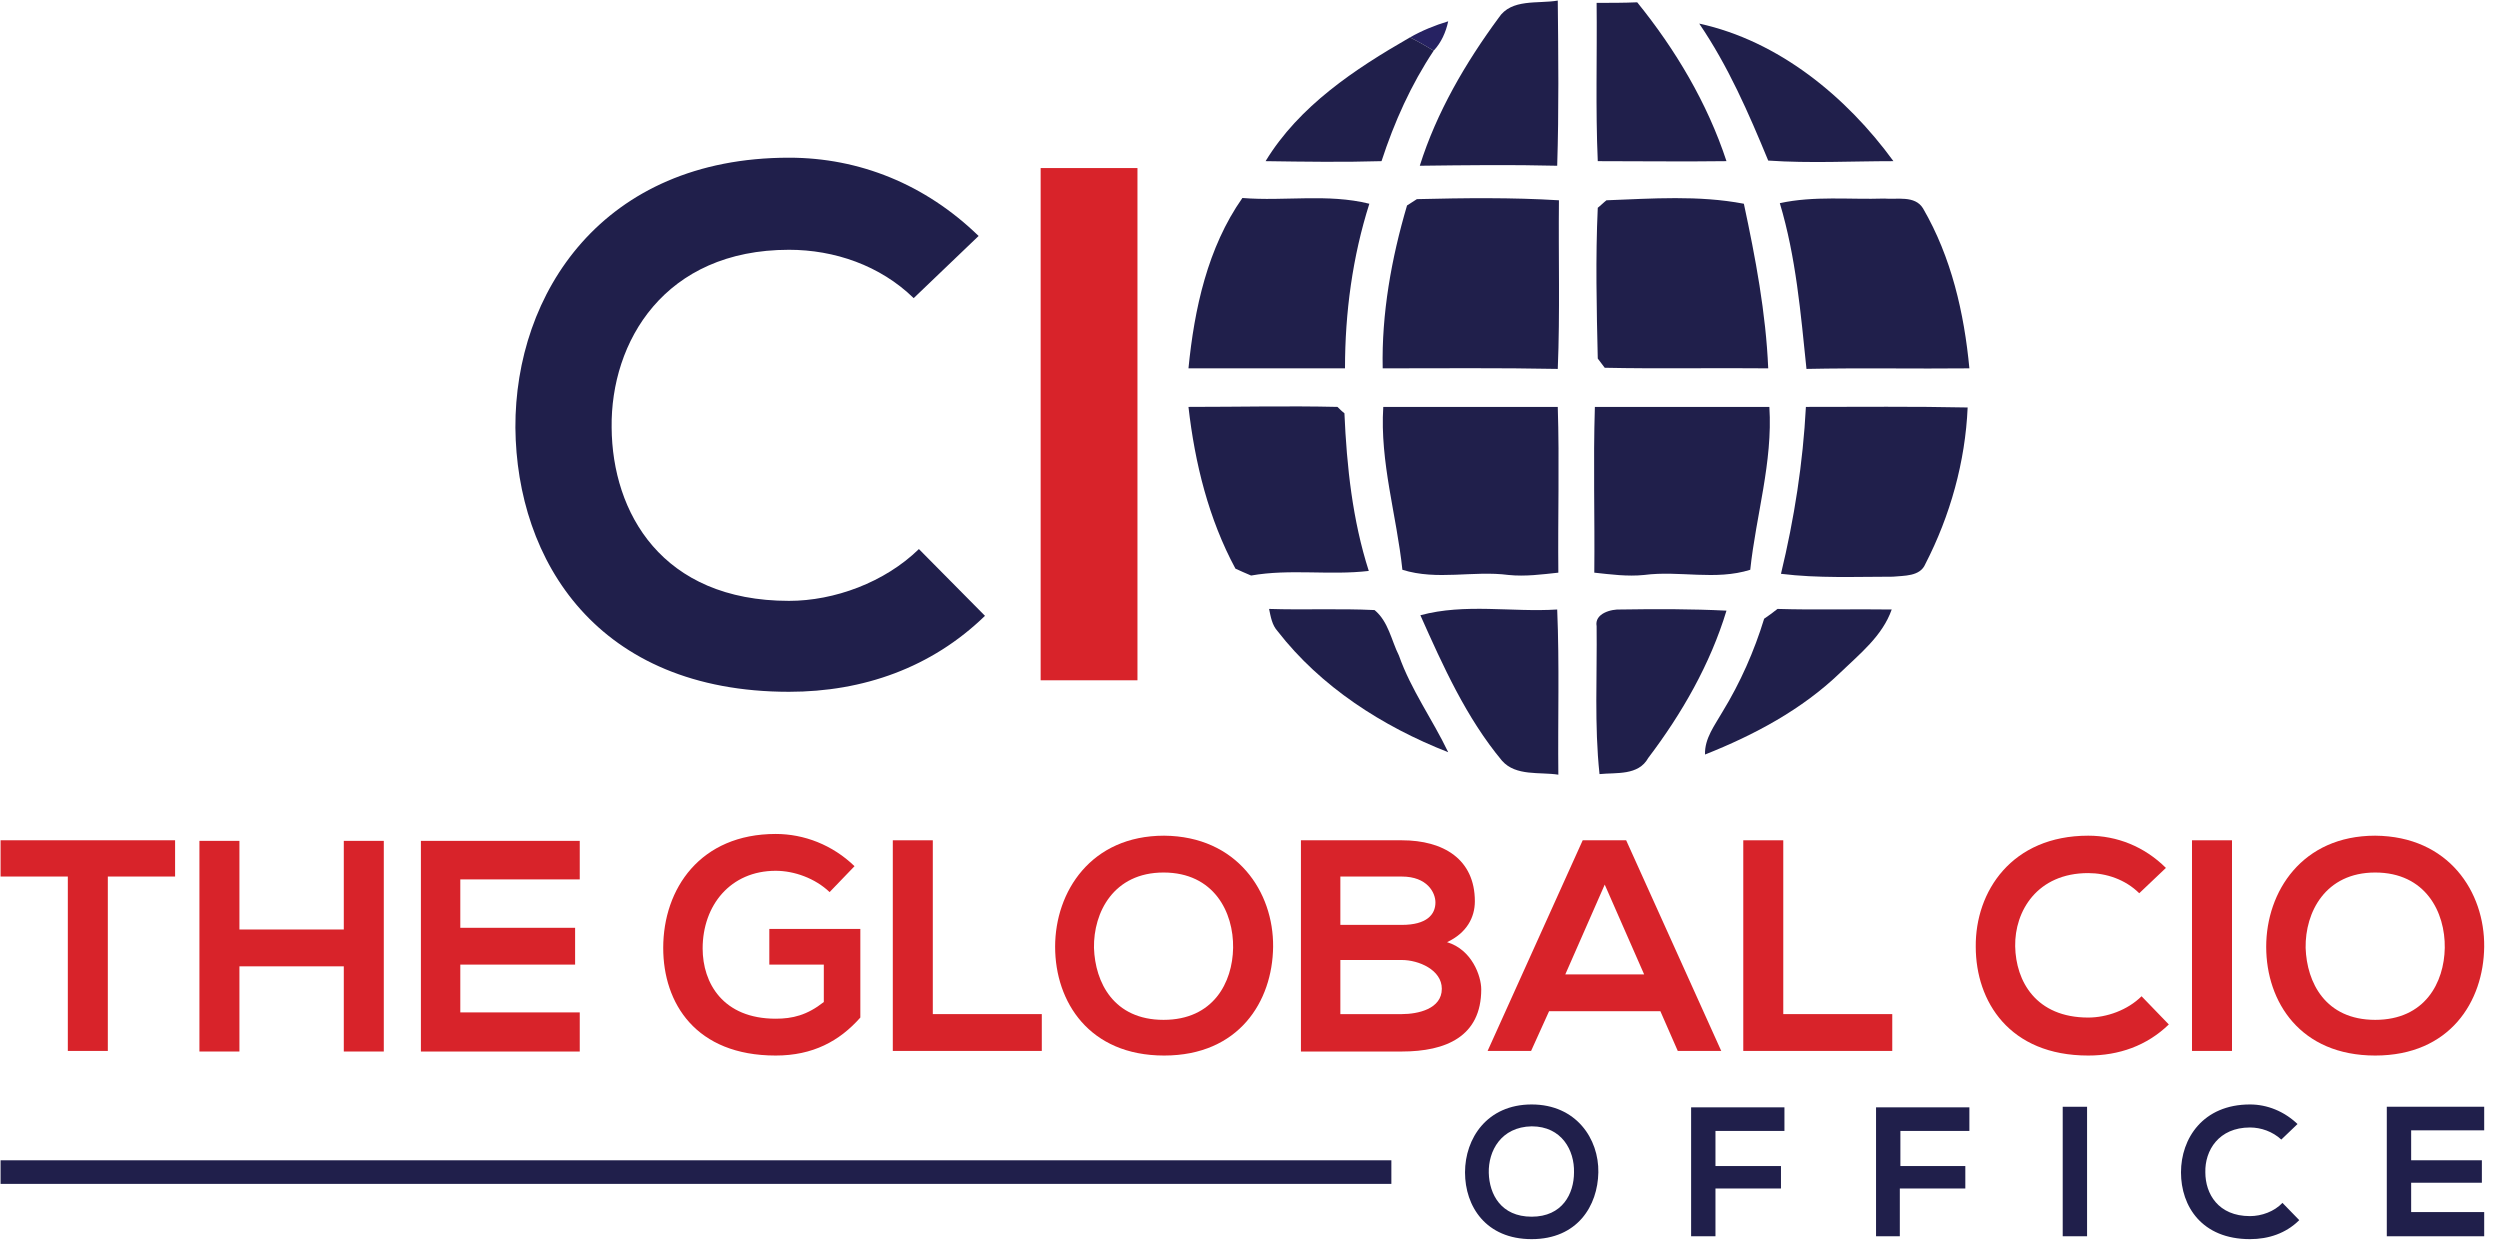 <?xml version="1.0" encoding="UTF-8"?>
<svg width="139px" height="69px" viewBox="0 0 139 69" version="1.1" xmlns="http://www.w3.org/2000/svg" xmlns:xlink="http://www.w3.org/1999/xlink">
    <!-- Generator: Sketch 55.2 (78181) - https://sketchapp.com -->
    <title>Logo</title>
    <desc>Created with Sketch.</desc>
    <g id="Symbols" stroke="none" stroke-width="1" fill="none" fill-rule="evenodd">
        <g id="header" transform="translate(-135, -16)">
            <g id="logo" transform="translate(135, 16)">
                <g id="Group" transform="translate(28.366, 0)">
                    <path d="M26.399,34.24 C23.434,37.12 19.63,38.464 15.504,38.464 C4.835,38.464 0.355,31.168 0.29,23.776 C0.258,16.32 5.125,8.768 15.504,8.768 C19.405,8.768 23.079,10.24 26.045,13.12 L22.435,16.576 C20.565,14.752 18.019,13.888 15.504,13.888 C8.574,13.888 5.576,19.008 5.641,23.776 C5.673,28.48 8.413,33.408 15.504,33.408 C18.019,33.408 20.823,32.384 22.725,30.528 L26.399,34.24 Z" id="Path" fill="#201F4B" fill-rule="nonzero"></path>
                    <polygon id="Path" fill="#D8232A" fill-rule="nonzero" points="29.494 37.824 29.494 9.344 34.877 9.344 34.877 37.824"></polygon>
                    <path d="M54.958,0.992 C55.667,-0.096 57.15,0.224 58.246,0.032 C58.278,3.104 58.311,6.144 58.214,9.216 C55.667,9.152 53.121,9.184 50.574,9.216 C51.509,6.24 53.121,3.488 54.958,0.992 Z" id="Path" fill="#201F4B" fill-rule="nonzero"></path>
                    <path d="M60.406,0.16 C61.147,0.16 61.921,0.16 62.662,0.128 C64.789,2.752 66.562,5.728 67.626,8.96 C65.241,8.992 62.855,8.96 60.47,8.96 C60.341,6.048 60.438,3.104 60.406,0.16 Z" id="Path" fill="#201F4B" fill-rule="nonzero"></path>
                    <path d="M50.027,2.08 C50.703,1.696 51.413,1.408 52.154,1.184 C52.025,1.792 51.767,2.368 51.348,2.816 C50.929,2.56 50.478,2.304 50.027,2.08 Z" id="Path" fill="#262262" fill-rule="nonzero"></path>
                    <path d="M66.111,1.312 C70.527,2.272 74.298,5.376 76.909,8.96 C74.588,8.96 72.268,9.088 69.947,8.928 C68.851,6.272 67.723,3.68 66.111,1.312 Z" id="Path" fill="#201F4B" fill-rule="nonzero"></path>
                    <path d="M42,8.96 C43.87,5.888 46.964,3.84 50.027,2.08 C50.478,2.304 50.929,2.56 51.348,2.816 C50.091,4.704 49.156,6.784 48.447,8.96 C46.32,9.024 44.16,8.992 42,8.96 Z" id="Path" fill="#201F4B" fill-rule="nonzero"></path>
                    <path d="M69.721,34.4 C69.915,34.272 70.269,34.016 70.463,33.856 C72.59,33.92 74.685,33.856 76.813,33.888 C76.297,35.36 75.04,36.352 73.944,37.408 C71.816,39.456 69.173,40.864 66.433,41.952 C66.401,41.056 66.981,40.32 67.4,39.584 C68.4,37.952 69.173,36.192 69.721,34.4 Z" id="Path" fill="#201F4B" fill-rule="nonzero"></path>
                    <path d="M37.713,20.48 C38.036,17.184 38.777,13.76 40.711,11.008 C43.064,11.2 45.449,10.752 47.77,11.328 C46.835,14.272 46.416,17.376 46.416,20.48 C43.515,20.48 40.614,20.48 37.713,20.48 Z" id="Path" fill="#201F4B" fill-rule="nonzero"></path>
                    <path d="M49.865,11.424 C49.994,11.328 50.284,11.168 50.413,11.072 C53.056,11.008 55.7,10.976 58.311,11.136 C58.278,14.272 58.375,17.376 58.246,20.512 C55.023,20.448 51.767,20.48 48.512,20.48 C48.447,17.44 48.995,14.368 49.865,11.424 Z" id="Path" fill="#201F4B" fill-rule="nonzero"></path>
                    <path d="M60.47,11.552 C60.599,11.456 60.825,11.232 60.954,11.136 C63.5,11.04 66.079,10.848 68.593,11.328 C69.238,14.336 69.818,17.408 69.947,20.48 C66.917,20.448 63.887,20.512 60.857,20.448 C60.76,20.32 60.567,20.064 60.47,19.936 C60.406,17.152 60.341,14.336 60.47,11.552 Z" id="Path" fill="#201F4B" fill-rule="nonzero"></path>
                    <path d="M70.592,11.296 C72.493,10.88 74.46,11.104 76.394,11.04 C77.103,11.104 78.102,10.848 78.553,11.584 C80.133,14.304 80.842,17.408 81.132,20.48 C78.102,20.512 75.104,20.448 72.074,20.512 C71.752,17.408 71.494,14.304 70.592,11.296 Z" id="Path" fill="#201F4B" fill-rule="nonzero"></path>
                    <path d="M48.544,22.624 C51.767,22.624 55.023,22.624 58.246,22.624 C58.343,25.696 58.246,28.768 58.278,31.84 C57.376,31.936 56.441,32.064 55.506,31.968 C53.54,31.712 51.541,32.288 49.607,31.68 C49.285,28.64 48.35,25.696 48.544,22.624 Z" id="Path" fill="#201F4B" fill-rule="nonzero"></path>
                    <path d="M70.011,22.624 C66.788,22.624 63.532,22.624 60.309,22.624 C60.212,25.696 60.309,28.768 60.277,31.84 C61.179,31.936 62.114,32.064 63.049,31.968 C65.015,31.712 67.014,32.288 68.948,31.68 C69.27,28.64 70.205,25.696 70.011,22.624 Z" id="Path" fill="#201F4B" fill-rule="nonzero"></path>
                    <path d="M72.042,22.624 C75.04,22.624 78.037,22.592 81.035,22.656 C80.906,25.664 80.068,28.672 78.682,31.36 C78.392,32.064 77.49,32 76.877,32.064 C74.814,32.064 72.719,32.16 70.656,31.904 C71.397,28.832 71.881,25.728 72.042,22.624 Z" id="Path" fill="#201F4B" fill-rule="nonzero"></path>
                    <path d="M50.607,34.208 C53.089,33.536 55.7,34.048 58.214,33.888 C58.343,36.96 58.246,40 58.278,43.072 C57.247,42.912 55.925,43.168 55.152,42.304 C53.153,39.904 51.864,37.024 50.607,34.208 Z" id="Path" fill="#201F4B" fill-rule="nonzero"></path>
                    <path d="M37.713,22.624 C40.485,22.624 43.225,22.56 45.997,22.624 C46.094,22.72 46.287,22.912 46.384,22.976 C46.513,25.952 46.835,28.928 47.738,31.744 C45.578,32 43.354,31.616 41.195,32 C40.969,31.904 40.518,31.712 40.324,31.616 C38.841,28.864 38.068,25.76 37.713,22.624 Z" id="Path" fill="#201F4B" fill-rule="nonzero"></path>
                    <path d="M42.677,35.104 C42.355,34.752 42.29,34.304 42.194,33.856 C44.128,33.92 46.094,33.824 48.06,33.92 C48.834,34.56 48.995,35.616 49.414,36.448 C50.091,38.368 51.284,40 52.154,41.824 C48.479,40.384 45.063,38.176 42.677,35.104 Z" id="Path" fill="#201F4B" fill-rule="nonzero"></path>
                    <path d="M60.406,34.816 C60.277,34.112 61.212,33.856 61.76,33.888 C63.726,33.856 65.692,33.856 67.626,33.952 C66.724,36.928 65.144,39.68 63.275,42.144 C62.727,43.136 61.502,42.944 60.567,43.04 C60.277,40.32 60.438,37.568 60.406,34.816 Z" id="Path" fill="#201F4B" fill-rule="nonzero"></path>
                </g>
                <g id="Group" transform="translate(0, 46.08)">
                    <g fill="#D8232A" fill-rule="nonzero">
                        <path d="M3.771,2.656 L0.032,2.656 L0.032,0.64 C3.449,0.64 6.318,0.64 9.735,0.64 L9.735,2.656 L5.995,2.656 L5.995,12.352 L3.771,12.352 L3.771,2.656 Z" id="Path"></path>
                        <polygon id="Path" points="19.115 12.384 19.115 7.648 13.312 7.648 13.312 12.384 11.088 12.384 11.088 0.672 13.312 0.672 13.312 5.6 19.115 5.6 19.115 0.672 21.339 0.672 21.339 12.384"></polygon>
                        <path d="M32.234,12.384 L23.402,12.384 C23.402,8.48 23.402,4.576 23.402,0.672 L32.234,0.672 L32.234,2.816 L25.593,2.816 L25.593,5.504 L31.976,5.504 L31.976,7.552 L25.593,7.552 L25.593,10.208 L32.234,10.208 L32.234,12.384 Z" id="Path"></path>
                        <path d="M46.126,3.52 C45.32,2.752 44.16,2.336 43.129,2.336 C40.614,2.336 39.067,4.256 39.067,6.656 C39.067,8.576 40.195,10.56 43.129,10.56 C44.063,10.56 44.869,10.368 45.804,9.632 L45.804,7.552 L42.774,7.552 L42.774,5.568 L47.835,5.568 L47.835,10.496 C46.674,11.808 45.191,12.608 43.129,12.608 C38.68,12.608 36.875,9.696 36.875,6.624 C36.875,3.328 38.938,0.288 43.129,0.288 C44.708,0.288 46.287,0.896 47.512,2.08 L46.126,3.52 Z" id="Path"></path>
                        <polygon id="Path" points="51.864 0.64 51.864 10.304 57.924 10.304 57.924 12.352 49.64 12.352 49.64 0.64"></polygon>
                        <path d="M70.785,6.56 C70.753,9.6 68.883,12.608 64.725,12.608 C60.567,12.608 58.665,9.632 58.665,6.56 C58.665,3.488 60.664,0.384 64.725,0.384 C68.786,0.416 70.817,3.52 70.785,6.56 Z M60.825,6.624 C60.889,8.544 61.921,10.624 64.693,10.624 C67.465,10.624 68.529,8.544 68.561,6.624 C68.593,4.64 67.497,2.432 64.693,2.432 C61.921,2.432 60.793,4.64 60.825,6.624 Z" id="Shape"></path>
                        <path d="M82.002,4.032 C82.002,4.928 81.551,5.792 80.455,6.304 C81.841,6.72 82.357,8.192 82.357,8.928 C82.357,11.552 80.391,12.384 77.941,12.384 C76.071,12.384 74.202,12.384 72.332,12.384 L72.332,0.64 C74.202,0.64 76.071,0.64 77.941,0.64 C80.262,0.64 82.002,1.696 82.002,4.032 Z M74.524,5.344 L77.941,5.344 C79.327,5.344 79.81,4.768 79.81,4.096 C79.81,3.552 79.359,2.656 77.941,2.656 L74.524,2.656 L74.524,5.344 Z M74.524,10.304 L77.941,10.304 C78.843,10.304 80.165,10.016 80.165,8.896 C80.165,7.84 78.876,7.296 77.941,7.296 L74.524,7.296 L74.524,10.304 Z" id="Shape"></path>
                        <path d="M92.317,10.144 L86.128,10.144 L85.129,12.352 L82.711,12.352 L87.998,0.64 L90.415,0.64 L95.701,12.352 L93.284,12.352 L92.317,10.144 Z M89.223,3.104 L87.031,8.096 L91.414,8.096 L89.223,3.104 Z" id="Shape"></path>
                        <polygon id="Path" points="99.15 0.64 99.15 10.304 105.21 10.304 105.21 12.352 96.926 12.352 96.926 0.64"></polygon>
                        <path d="M120.586,10.88 C119.361,12.064 117.814,12.608 116.105,12.608 C111.722,12.608 109.852,9.6 109.852,6.56 C109.82,3.488 111.851,0.384 116.105,0.384 C117.717,0.384 119.232,0.992 120.425,2.176 L118.942,3.584 C118.168,2.816 117.105,2.464 116.105,2.464 C113.269,2.464 112.012,4.576 112.044,6.528 C112.076,8.48 113.204,10.496 116.105,10.496 C117.137,10.496 118.297,10.08 119.071,9.312 L120.586,10.88 Z" id="Path"></path>
                        <polygon id="Path" points="121.875 12.384 121.875 0.64 124.099 0.64 124.099 12.352 121.875 12.352"></polygon>
                        <path d="M138.121,6.56 C138.089,9.6 136.219,12.608 132.061,12.608 C127.903,12.608 126.001,9.632 126.001,6.56 C126.001,3.488 128,0.384 132.061,0.384 C136.155,0.416 138.153,3.52 138.121,6.56 Z M128.193,6.624 C128.257,8.544 129.289,10.624 132.061,10.624 C134.833,10.624 135.897,8.544 135.929,6.624 C135.961,4.64 134.865,2.432 132.061,2.432 C129.289,2.432 128.161,4.64 128.193,6.624 Z" id="Shape"></path>
                    </g>
                    <g transform="translate(0, 15.04)" fill="#201F4B" fill-rule="nonzero">
                        <rect id="Rectangle" x="0.032" y="3.392" width="77.328" height="1.312"></rect>
                        <g transform="translate(81.229, 0)">
                            <path d="M7.639,4.064 C7.607,5.92 6.479,7.776 3.932,7.776 C1.386,7.776 0.226,5.952 0.226,4.064 C0.226,2.176 1.451,0.288 3.932,0.288 C6.414,0.288 7.672,2.208 7.639,4.064 Z M1.547,4.096 C1.579,5.28 2.224,6.528 3.932,6.528 C5.641,6.528 6.286,5.248 6.286,4.064 C6.318,2.848 5.609,1.504 3.932,1.504 C2.224,1.536 1.515,2.88 1.547,4.096 Z" id="Shape"></path>
                            <polygon id="Path" points="12.797 7.616 12.797 0.448 17.986 0.448 17.986 1.76 14.151 1.76 14.151 3.712 17.793 3.712 17.793 4.96 14.151 4.96 14.151 7.616 12.797 7.616"></polygon>
                            <polygon id="Path" points="23.079 7.616 23.079 0.448 28.269 0.448 28.269 1.76 24.433 1.76 24.433 3.712 28.043 3.712 28.043 4.96 24.401 4.96 24.401 7.616 23.079 7.616"></polygon>
                            <polygon id="Path" points="33.458 7.616 33.458 0.416 34.812 0.416 34.812 7.616"></polygon>
                            <path d="M46.61,6.72 C45.868,7.456 44.901,7.776 43.87,7.776 C41.195,7.776 40.034,5.952 40.034,4.064 C40.034,2.176 41.259,0.288 43.87,0.288 C44.837,0.288 45.772,0.672 46.513,1.376 L45.611,2.24 C45.127,1.792 44.482,1.568 43.87,1.568 C42.129,1.568 41.356,2.848 41.388,4.064 C41.388,5.248 42.097,6.496 43.87,6.496 C44.515,6.496 45.224,6.24 45.675,5.76 L46.61,6.72 Z" id="Path"></path>
                            <path d="M56.892,7.616 L51.477,7.616 C51.477,5.216 51.477,2.816 51.477,0.416 L56.892,0.416 L56.892,1.728 L52.831,1.728 L52.831,3.392 L56.763,3.392 L56.763,4.64 L52.831,4.64 L52.831,6.272 L56.892,6.272 L56.892,7.616 Z" id="Path"></path>
                        </g>
                    </g>
                </g>
            </g>
        </g>
    </g>
</svg>
